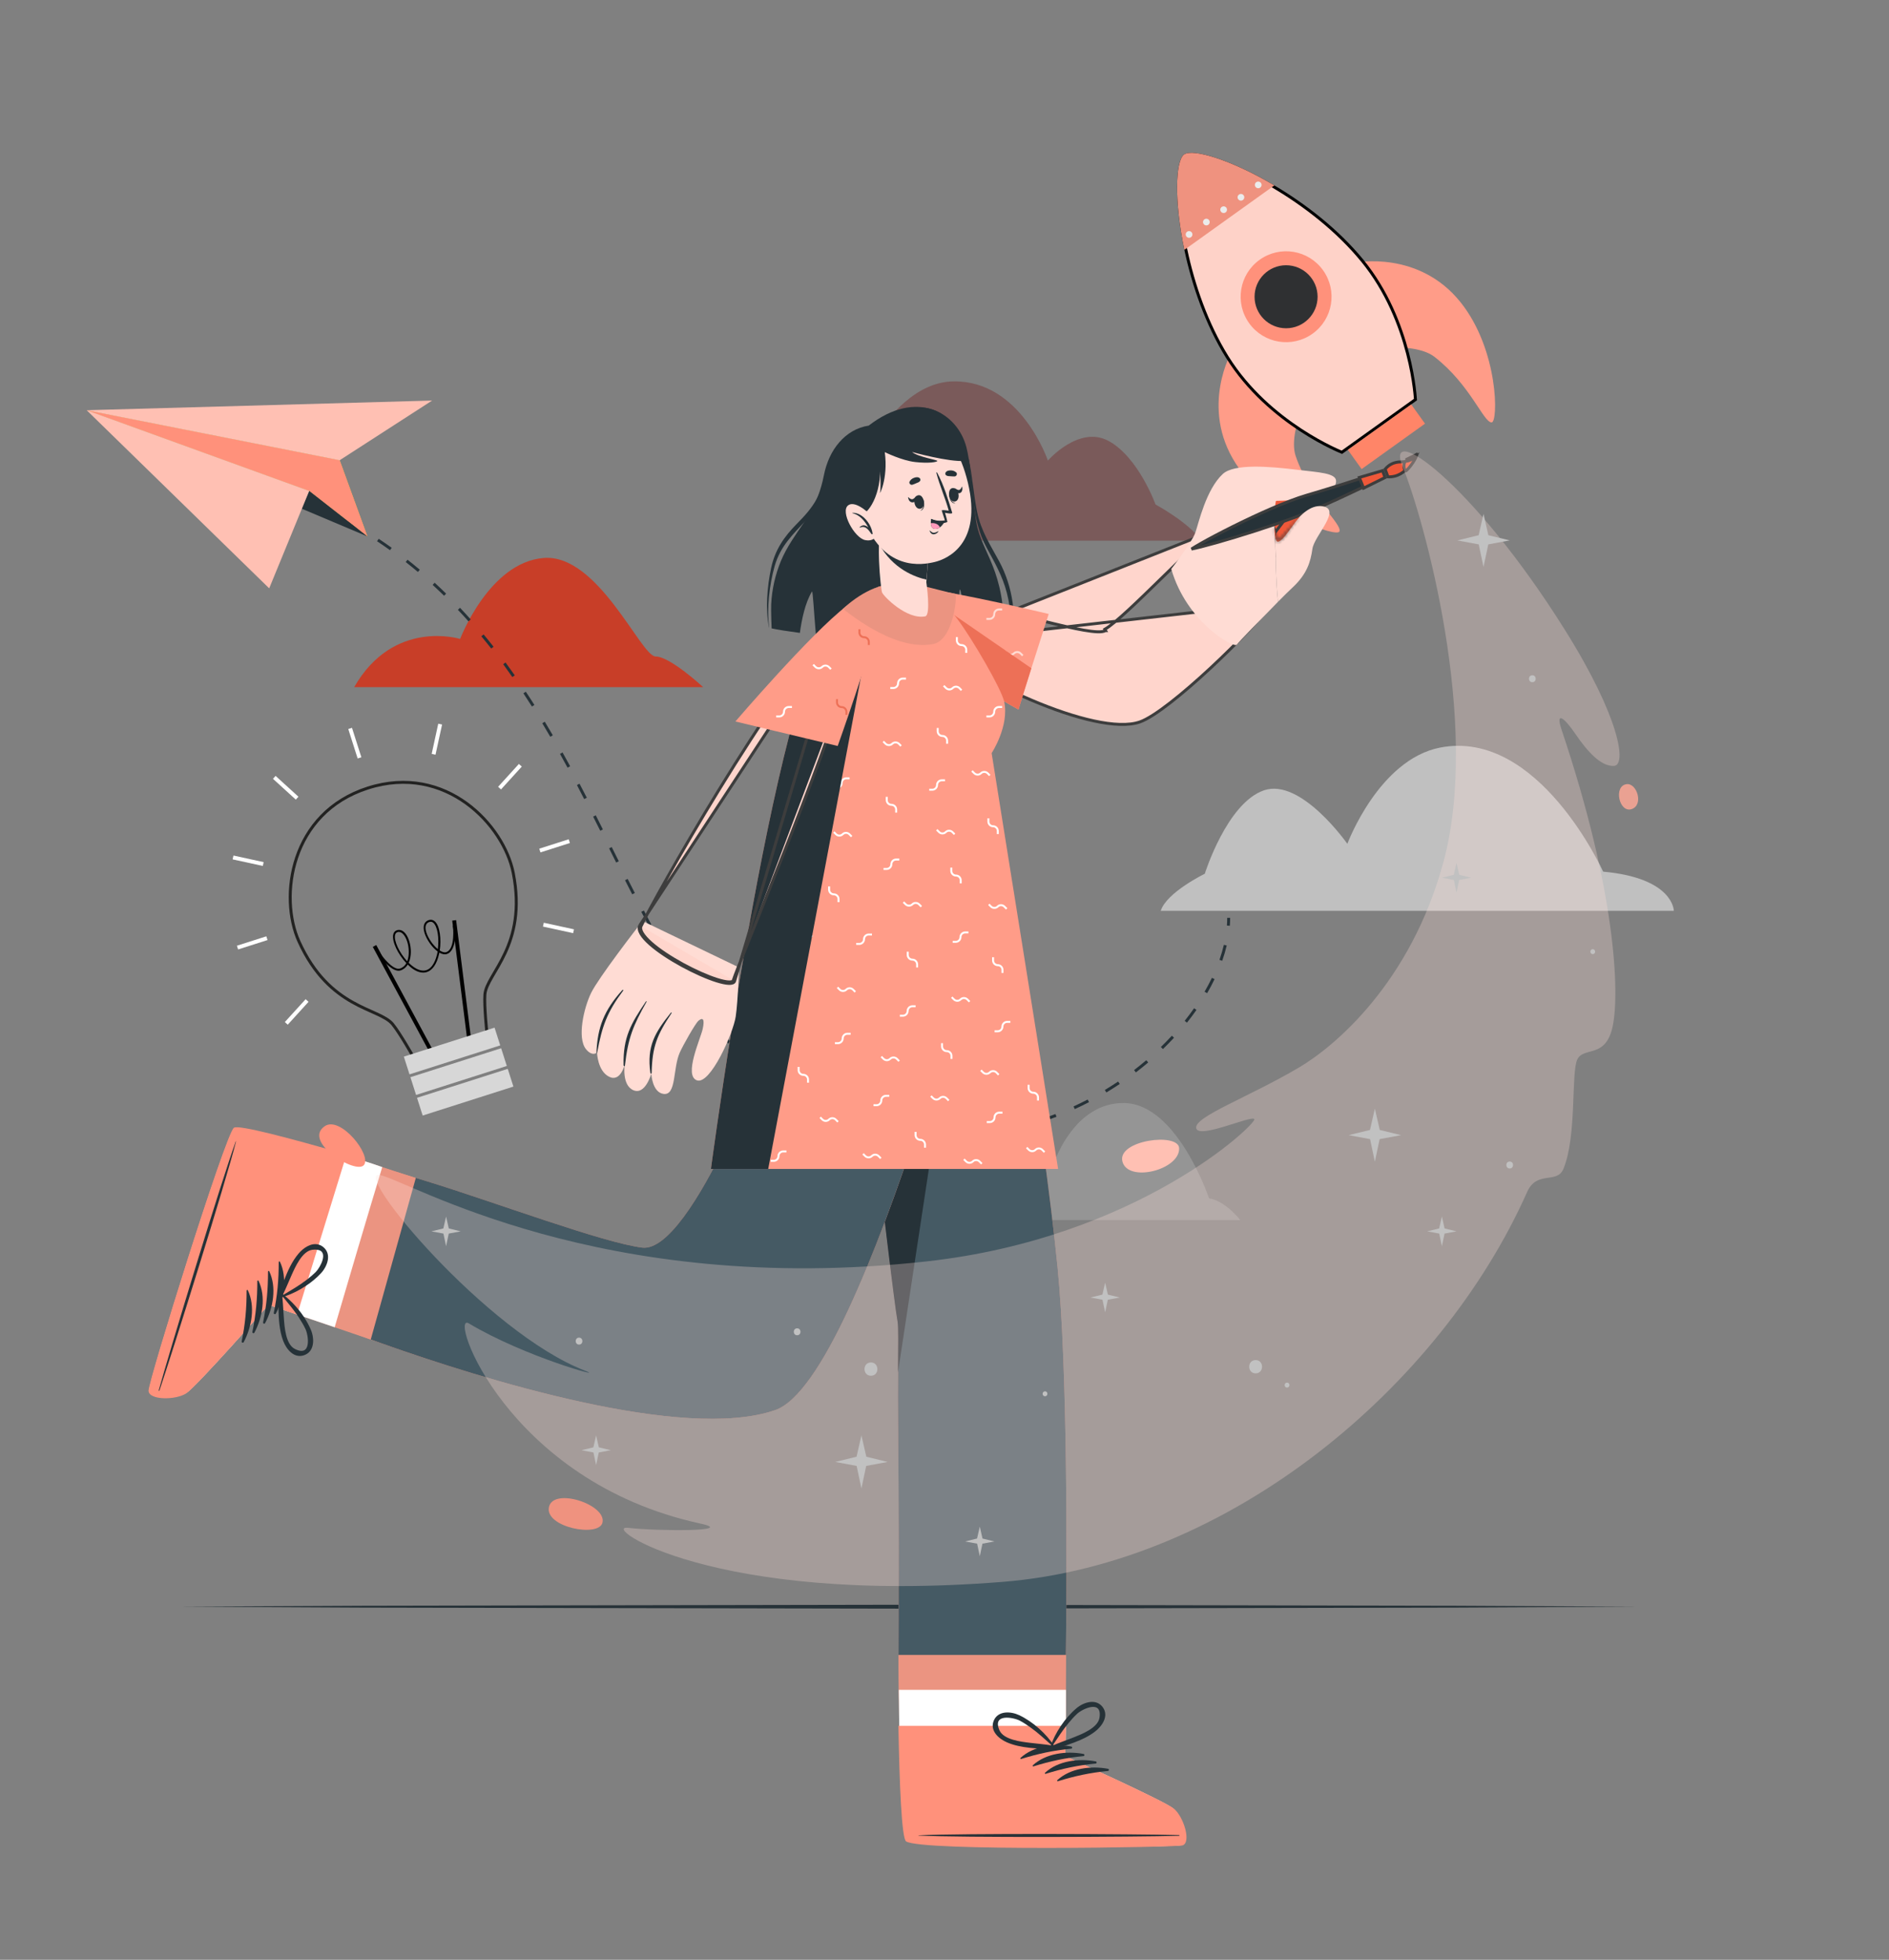 <svg width="640" height="664" viewBox="0 0 640 664" fill="none" xmlns="http://www.w3.org/2000/svg">
<rect x="0" y="0" width="640" height="664" fill="#808080" stroke="none"/>
<path d="M120 232.804H238.219C238.219 232.804 227.064 222.419 222.11 222.419C217.157 222.419 202.681 187.559 184.196 189.046C165.71 190.534 155.896 216.483 155.896 216.483C155.896 216.483 133.4 209.444 120 232.804Z" fill="#C83E28"/>
<path d="M393.257 308.601H567.106C567.106 308.601 567.106 297.485 543.149 295.321C543.149 295.321 521.277 246.769 487.904 253.289C467.108 257.353 456.484 285.892 456.484 285.892C456.484 285.892 440.773 263.435 428.21 267.778C415.648 272.12 408.184 296.038 408.184 296.038C408.184 296.038 395.223 302.332 393.257 308.601Z" fill="white" fill-opacity="0.5"/>
<path d="M319.115 413.38H420.216C420.216 413.38 415.196 406.833 409.645 406.023C409.645 406.023 398.875 373.938 380.827 373.712C364.055 373.5 357.335 393.447 357.335 393.447C357.335 393.447 349.566 384.496 342.143 388.586C334.719 392.676 330.509 404.389 330.509 404.389C330.509 404.389 322.156 408.878 319.115 413.38Z" fill="#EBEBEB" fill-opacity="0.2"/>
<path d="M406.989 183.171H269.514C269.514 183.171 276.353 174.273 283.883 173.158C283.883 173.158 298.531 129.52 323.072 129.214C345.888 128.922 355.024 156.053 355.024 156.053C355.024 156.053 365.595 143.889 375.688 149.453C385.781 155.017 391.504 170.94 391.504 170.94C391.504 170.94 402.872 177.049 406.989 183.171Z" fill="#6C0000" fill-opacity="0.3"/>
<path d="M555.021 544.36L493.269 544.042L431.504 543.922L308 543.696L184.496 543.922L122.731 544.042L60.979 544.36L122.731 544.679L184.496 544.799L308 545.024L431.504 544.799L493.269 544.679L555.021 544.36Z" fill="#263238"/>
<path d="M458.808 89.149C459.246 88.843 480.746 84.726 494.863 102.429C507.838 118.697 507.625 143.105 505.367 143.119C502.592 143.132 498.196 130.37 485.992 120.888C481.663 117.528 473.376 117.727 473.376 117.727L458.808 89.149Z" fill="#FF9C88"/>
<path d="M417.679 118.617C417.241 118.922 406.445 137.979 418.662 157.023C429.897 174.539 453.071 182.188 453.814 180.05C454.731 177.421 444.04 169.161 438.994 154.553C437.201 149.373 440.056 141.591 440.056 141.591L417.679 118.617Z" fill="#FF9C88"/>
<path d="M454.636 153.23L479.555 135.382C479.554 135.372 479.554 135.363 479.553 135.353C479.541 135.154 479.521 134.859 479.489 134.475C479.425 133.708 479.315 132.586 479.131 131.173C478.761 128.347 478.091 124.361 476.892 119.728C474.493 110.458 469.979 98.62 461.528 88.297C453.076 77.982 441.958 69.426 431.502 63.245L431.501 63.244C424.295 58.963 417.419 55.829 411.989 54.029C409.273 53.129 406.934 52.568 405.105 52.36C404.19 52.256 403.417 52.242 402.796 52.312C402.169 52.383 401.736 52.535 401.464 52.73C401.19 52.926 400.906 53.289 400.636 53.86C400.37 54.427 400.134 55.163 399.939 56.063C399.548 57.861 399.328 60.256 399.309 63.117C399.269 68.835 400.027 76.351 401.754 84.556C404.269 96.429 408.781 109.704 415.833 121.035C422.9 132.347 432.661 140.424 440.669 145.675C444.671 148.3 448.23 150.215 450.787 151.474C452.065 152.104 453.092 152.568 453.799 152.875C454.152 153.029 454.425 153.143 454.609 153.218C454.618 153.222 454.627 153.226 454.636 153.23Z" fill="#FED2C8" stroke="black"/>
<path d="M456.65 152.407L478.122 137.021L482.794 143.541L461.322 158.927L456.65 152.407Z" fill="#FF8568"/>
<path d="M423.217 109.507C428.171 116.426 437.785 118.006 444.704 113.053C451.623 108.099 453.203 98.484 448.25 91.566C443.297 84.647 433.682 83.066 426.763 88.02C419.844 92.973 418.264 102.601 423.217 109.507Z" fill="#FF917B"/>
<path d="M435.727 111.22C429.83 111.22 425.05 106.44 425.05 100.543C425.05 94.646 429.83 89.866 435.727 89.866C441.624 89.866 446.404 94.646 446.404 100.543C446.404 106.44 441.624 111.22 435.727 111.22Z" fill="#2F3032"/>
<path d="M401.265 84.66L431.756 62.814C417.294 54.222 404.121 50.212 401.173 52.323C398.211 54.448 397.799 68.193 401.265 84.66Z" fill="#EF927F"/>
<path d="M425.369 63.306C425.727 63.81 426.444 63.93 426.949 63.571C427.454 63.213 427.573 62.496 427.215 61.991C426.856 61.486 426.139 61.367 425.634 61.725C425.116 62.084 424.997 62.788 425.369 63.306Z" fill="#EBEBEB"/>
<path d="M419.512 67.502C419.871 68.007 420.588 68.126 421.092 67.768C421.597 67.409 421.717 66.692 421.358 66.188C420.999 65.683 420.282 65.563 419.778 65.922C419.26 66.281 419.14 66.984 419.512 67.502Z" fill="#EBEBEB"/>
<path d="M413.656 71.699C414.014 72.203 414.731 72.323 415.236 71.964C415.741 71.606 415.86 70.889 415.502 70.384C415.143 69.879 414.426 69.76 413.921 70.118C413.403 70.477 413.284 71.181 413.656 71.699Z" fill="#EBEBEB"/>
<path d="M407.799 75.895C408.158 76.4 408.875 76.519 409.38 76.161C409.884 75.802 410.004 75.085 409.645 74.581C409.287 74.076 408.57 73.956 408.065 74.315C407.547 74.673 407.427 75.377 407.799 75.895Z" fill="#EBEBEB"/>
<path d="M401.943 80.092C402.301 80.596 403.018 80.716 403.523 80.357C404.028 79.999 404.147 79.282 403.789 78.777C403.43 78.272 402.713 78.153 402.208 78.511C401.69 78.87 401.571 79.574 401.943 80.092Z" fill="#EBEBEB"/>
<path d="M416.67 313.66C416.737 312.757 416.776 311.854 416.776 310.978H415.78C415.78 311.828 415.754 312.717 415.687 313.594L416.67 313.66Z" fill="#263238"/>
<path d="M320.921 385.279C321.453 385.279 321.971 385.279 322.502 385.266L322.488 384.27C320.736 384.297 318.956 384.283 317.163 384.217L317.123 385.213C318.398 385.253 319.66 385.279 320.921 385.279ZM329.208 384.947C330.988 384.801 332.794 384.602 334.547 384.376L334.414 383.394C332.674 383.633 330.881 383.819 329.115 383.965L329.208 384.947ZM310.417 384.735L310.523 383.739C308.77 383.566 306.991 383.327 305.238 383.062L305.078 384.044C306.858 384.323 308.651 384.562 310.417 384.735ZM341.187 383.248C342.926 382.902 344.693 382.491 346.432 382.052L346.18 381.083C344.454 381.521 342.714 381.919 340.988 382.278L341.187 383.248ZM298.492 382.823L298.704 381.853C296.991 381.481 295.264 381.043 293.538 380.578L293.272 381.534C295.012 381.999 296.765 382.437 298.492 382.823ZM352.873 380.167C354.573 379.609 356.273 379.011 357.946 378.374L357.588 377.444C355.941 378.082 354.254 378.679 352.568 379.224L352.873 380.167ZM286.845 379.569L287.164 378.626C285.49 378.068 283.804 377.444 282.157 376.807L281.799 377.736C283.459 378.387 285.158 378.998 286.845 379.569ZM364.135 375.771C365.755 375.027 367.375 374.244 368.968 373.42L368.504 372.531C366.923 373.354 365.316 374.137 363.723 374.868L364.135 375.771ZM275.61 375.107L276.035 374.204C274.441 373.46 272.848 372.65 271.294 371.813L270.816 372.69C272.383 373.54 273.99 374.35 275.61 375.107ZM374.838 370.14C376.379 369.211 377.906 368.241 379.38 367.258L378.822 366.435C377.361 367.418 375.848 368.374 374.32 369.29L374.838 370.14ZM265.052 369.25L265.597 368.414C264.136 367.471 262.675 366.435 261.241 365.373L260.644 366.169C262.104 367.245 263.578 368.281 265.052 369.25ZM384.838 363.341C386.246 362.252 387.667 361.123 389.021 359.968L388.371 359.211C387.016 360.353 385.622 361.482 384.227 362.557L384.838 363.341ZM255.424 361.973L256.075 361.216C254.76 360.087 253.432 358.879 252.144 357.644L251.454 358.361C252.755 359.609 254.096 360.831 255.424 361.973ZM394.001 355.439C395.289 354.191 396.551 352.889 397.759 351.588L397.029 350.911C395.834 352.199 394.586 353.487 393.311 354.722L394.001 355.439ZM246.753 353.567L247.483 352.889C246.314 351.628 245.132 350.273 243.964 348.892L243.207 349.53C244.389 350.937 245.584 352.292 246.753 353.567ZM402.142 346.488C403.271 345.081 404.36 343.62 405.369 342.172L404.559 341.601C403.563 343.036 402.487 344.47 401.372 345.864L402.142 346.488ZM239.01 344.311L239.807 343.7C238.758 342.332 237.696 340.884 236.647 339.41L235.836 339.995C236.872 341.469 237.948 342.929 239.01 344.311ZM408.981 336.502C409.897 334.922 410.747 333.315 411.504 331.734L410.601 331.296C409.858 332.85 409.021 334.43 408.118 335.997L408.981 336.502ZM232.038 334.457L232.875 333.912C231.906 332.438 230.949 330.938 229.993 329.41L229.143 329.942C230.1 331.456 231.069 332.969 232.038 334.457ZM414.094 325.519C414.705 323.78 415.209 322.04 415.621 320.34L414.652 320.114C414.253 321.774 413.762 323.488 413.164 325.201L414.094 325.519ZM225.691 324.191L226.554 323.687C225.664 322.16 224.774 320.619 223.898 319.052L223.035 319.543C223.898 321.11 224.787 322.664 225.691 324.191ZM219.781 313.674L220.657 313.196C219.821 311.628 218.984 310.061 218.148 308.481L217.271 308.946C218.108 310.526 218.944 312.107 219.781 313.674ZM214.19 302.996L215.08 302.545C214.27 300.965 213.46 299.371 212.65 297.777L211.76 298.229C212.57 299.823 213.38 301.416 214.19 302.996ZM208.759 292.24L209.648 291.788L207.258 286.994L206.368 287.432L208.759 292.24ZM203.367 281.47L204.257 281.018C203.46 279.424 202.65 277.831 201.853 276.237L200.963 276.689C201.76 278.282 202.57 279.876 203.367 281.47ZM197.922 270.726L198.812 270.275C197.988 268.694 197.165 267.101 196.342 265.52L195.465 265.985C196.275 267.565 197.099 269.146 197.922 270.726ZM192.291 260.089L193.168 259.611C192.318 258.044 191.468 256.49 190.592 254.936L189.728 255.428C190.592 256.981 191.455 258.535 192.291 260.089ZM186.435 249.624L187.298 249.12C186.408 247.579 185.492 246.052 184.576 244.525L183.726 245.043C184.642 246.57 185.545 248.097 186.435 249.624ZM180.22 239.372L181.056 238.841C180.1 237.34 179.144 235.84 178.148 234.352L177.325 234.897C178.308 236.384 179.277 237.885 180.22 239.372ZM173.58 229.385L174.403 228.814C173.381 227.354 172.331 225.906 171.282 224.459L170.486 225.043C171.521 226.477 172.557 227.925 173.58 229.385ZM166.435 219.731L167.219 219.12C166.116 217.712 165.001 216.331 163.846 214.95L163.075 215.588C164.217 216.955 165.333 218.336 166.435 219.731ZM158.733 210.528L159.476 209.864C158.295 208.536 157.086 207.221 155.851 205.92L155.134 206.61C156.356 207.898 157.551 209.2 158.733 210.528ZM150.459 201.843L151.15 201.126C149.875 199.877 148.574 198.642 147.259 197.434L146.582 198.164C147.896 199.386 149.198 200.608 150.459 201.843ZM141.588 193.782L142.226 193.025C140.871 191.883 139.464 190.741 138.069 189.638L137.458 190.422C138.839 191.511 140.234 192.64 141.588 193.782ZM132.133 186.411L132.717 185.601C131.27 184.565 129.782 183.53 128.308 182.547L127.751 183.37C129.225 184.353 130.699 185.376 132.133 186.411ZM122.133 179.785L122.651 178.935C121.124 178.005 119.57 177.089 118.016 176.226L117.525 177.089C119.079 177.965 120.619 178.868 122.133 179.785Z" fill="#263238"/>
<path d="M111.403 173.822L111.854 172.932C111.071 172.534 110.274 172.135 109.464 171.75L109.026 172.64C109.823 173.038 110.619 173.424 111.403 173.822Z" fill="#263238"/>
<path d="M115.081 155.934L124.47 181.737L104.749 166.332L29.372 138.988L115.081 155.934Z" fill="#FFC727"/>
<path d="M115.081 155.934L124.47 181.737L104.749 166.332L29.372 138.988L115.081 155.934Z" fill="#FF917B"/>
<path d="M102.226 172.348L124.47 181.737L104.749 166.332L102.226 172.348Z" fill="#263238"/>
<path d="M104.75 166.332L29.372 138.988L91.204 199.333L104.75 166.332Z" fill="#FFC0B3"/>
<path d="M115.081 155.934L146.409 135.708L29.372 138.988L115.081 155.934Z" fill="#FFC0B3"/>
<path d="M285.517 289.677C285.517 289.677 293.631 362.079 299.196 409.077C300.205 417.563 301.121 425.226 301.905 431.467C302.954 439.913 303.737 445.796 304.096 447.709C304.415 449.342 304.309 455.849 304.242 464.999C304.202 470.139 304.189 476.115 304.255 482.529C304.548 507.296 304.481 540.124 304.415 560.708C304.362 572.434 304.813 580.19 304.813 580.19H360.841C360.841 580.19 361.001 572.647 361.134 560.708C361.492 528.331 361.705 463.671 358.318 429.475C353.617 381.973 338.491 289.677 338.491 289.677H285.517Z" fill="#EB9481"/>
<path d="M400.389 625.103C397.348 626.112 310.55 625.86 307.243 623.762C305.995 622.978 305.291 610.322 304.879 595.024C304.786 591.717 304.72 588.317 304.667 584.838C304.601 580.734 304.547 576.578 304.521 572.541C304.415 554.413 304.667 538.451 304.667 538.451H361.173L361.147 572.541L361.133 584.838L360.841 595.024C360.841 595.024 394.028 609.99 397.401 612.686C400.761 615.369 403.417 624.107 400.389 625.103Z" fill="#EB9481"/>
<path d="M400.389 625.103C397.348 626.112 310.55 625.86 307.243 623.762C305.995 622.978 305.291 610.322 304.879 595.024C304.786 591.717 304.72 588.317 304.667 584.838C304.601 580.734 304.547 576.578 304.521 572.541H361.147L361.133 584.838L360.841 595.024C360.841 595.024 394.028 609.99 397.401 612.686C400.761 615.369 403.417 624.107 400.389 625.103Z" fill="white"/>
<path d="M400.655 625.236C398.676 625.886 312.183 627.321 306.991 623.881C305.477 622.872 304.733 604.333 304.388 584.745H361.173L360.881 594.984C360.881 594.984 394.254 610.03 397.653 612.739C401.027 615.448 403.696 624.213 400.655 625.236Z" fill="#FF917B"/>
<path d="M399.406 621.743C384.772 621.345 325.729 621.106 311.241 621.823C311.121 621.823 311.121 621.902 311.241 621.916C325.729 622.633 384.785 622.394 399.406 621.995C399.725 621.969 399.725 621.743 399.406 621.743Z" fill="#263238"/>
<path d="M362.953 591.744C357.203 590.655 350.151 591.518 345.742 595.608C345.569 595.767 345.795 596.006 345.981 595.953C351.665 594.174 356.977 593.045 362.926 592.474C363.351 592.421 363.364 591.823 362.953 591.744Z" fill="#263238"/>
<path d="M367.109 594.253C361.359 593.164 354.308 594.028 349.899 598.118C349.726 598.277 349.952 598.516 350.138 598.463C355.821 596.684 361.133 595.555 367.083 594.984C367.495 594.944 367.521 594.333 367.109 594.253Z" fill="#263238"/>
<path d="M371.253 596.777C365.503 595.688 358.451 596.551 354.042 600.641C353.87 600.8 354.095 601.04 354.281 600.986C359.965 599.207 365.277 598.078 371.227 597.507C371.651 597.454 371.665 596.856 371.253 596.777Z" fill="#263238"/>
<path d="M375.409 599.287C369.659 598.198 362.607 599.061 358.198 603.151C358.026 603.31 358.252 603.549 358.437 603.496C364.121 601.717 369.433 600.588 375.383 600.017C375.794 599.977 375.821 599.366 375.409 599.287Z" fill="#263238"/>
<path d="M371.027 586.644C366.95 589.805 361.638 591.08 356.884 592.819C356.393 593.005 355.994 592.54 355.981 592.102C355.888 592.089 355.808 592.009 355.848 591.89C357.429 587.082 360.855 581.983 364.759 578.729C367.163 576.711 371.386 575.329 373.644 578.45C375.768 581.412 373.404 584.811 371.027 586.644ZM372.501 582.023C373.537 575.715 366.738 579.008 365.025 580.562C363.923 581.558 362.913 582.713 361.97 583.855C359.965 586.246 358.345 588.862 356.605 591.425C358.889 590.429 361.24 589.632 363.564 588.716C366.326 587.613 371.93 585.502 372.501 582.023Z" fill="#263238"/>
<path d="M336.646 583.072C338.053 579.486 342.476 579.778 345.317 581.12C349.912 583.297 354.494 587.388 357.23 591.637C357.296 591.744 357.243 591.836 357.15 591.876C357.243 592.301 356.977 592.859 356.459 592.806C351.413 592.301 345.955 592.394 341.214 590.349C338.452 589.167 335.318 586.458 336.646 583.072ZM348.969 590.482C351.44 590.787 353.923 590.973 356.38 591.372C354.056 589.327 351.825 587.188 349.288 585.382C348.08 584.519 346.818 583.656 345.503 582.965C343.458 581.89 336.048 580.389 338.624 586.246C340.045 589.473 346.008 590.11 348.969 590.482Z" fill="#263238"/>
<path d="M285.517 289.677C285.517 289.677 293.631 362.079 299.196 409.077C300.205 417.563 301.121 425.226 301.905 431.467C302.954 439.913 303.737 445.796 304.096 447.709C304.415 449.342 304.309 455.849 304.242 464.999C304.202 470.139 304.189 476.115 304.255 482.529C304.548 507.296 304.481 540.124 304.415 560.708H361.134C361.492 528.331 361.705 463.671 358.318 429.475C353.617 381.973 338.491 289.677 338.491 289.677H285.517Z" fill="#455A64"/>
<path d="M304.242 464.999C304.308 455.849 304.415 449.342 304.096 447.709C301.971 436.514 285.517 289.677 285.517 289.677H330.842L304.242 464.999Z" fill="#263238"/>
<path d="M108.15 447.244C108.15 447.244 110.049 448.014 113.462 449.316C116.436 450.471 120.58 452.025 125.613 453.844C126.25 454.056 126.901 454.295 127.578 454.535L127.937 454.667C128.348 454.813 128.76 454.96 129.172 455.106C163.673 467.35 231.587 488.492 262.636 477.761C293.499 467.097 337.681 289.092 338.491 289.677C338.531 289.703 263.233 289.677 263.233 289.677C263.233 289.677 249.236 325.785 261.175 348.507C262.277 350.605 234.442 424.734 217.603 422.702C204.456 421.109 167.79 407.351 144.656 400.233C143.355 399.834 142.093 399.449 140.885 399.077C139.411 398.626 138.003 398.188 136.675 397.789C136.648 397.776 136.635 397.776 136.609 397.763C133.78 396.899 131.35 396.142 129.437 395.558C126.37 394.615 124.604 394.071 124.604 394.071L108.15 447.244Z" fill="#EB9481"/>
<path d="M50.528 470.988C50.461 467.788 76.291 384.921 79.279 382.384C80.394 381.415 92.692 384.483 107.433 388.599C110.62 389.476 113.953 390.273 117.233 391.388C121.35 392.783 160.712 405.624 160.712 405.624L144.524 460.298L113.369 449.687L100.593 445.345L90.952 442.065C90.952 442.065 66.862 469.368 63.303 471.799C59.731 474.215 50.594 474.176 50.528 470.988Z" fill="#EB9481"/>
<path d="M50.528 470.988C50.461 467.788 76.291 384.921 79.279 382.384C80.394 381.415 92.692 384.483 107.433 388.599C110.62 389.476 113.953 390.273 117.233 391.388C121.35 392.783 125.546 393.978 129.504 395.425C124.59 411.614 117.632 435.186 113.382 449.687L100.607 445.345L90.965 442.065C90.965 442.065 66.875 469.368 63.316 471.799C59.731 474.215 50.594 474.176 50.528 470.988Z" fill="white"/>
<path d="M50.329 471.201C50.262 467.987 76.238 384.655 79.226 382.105C80.607 380.924 98.561 385.704 117.393 391.162L100.66 445.424L90.965 442.131C90.965 442.131 66.756 469.594 63.157 472.038C59.572 474.455 50.395 474.415 50.329 471.201Z" fill="#FF917B"/>
<path d="M54.034 471.055C58.735 457.191 76.371 400.843 79.957 386.78C79.983 386.66 79.903 386.647 79.864 386.753C74.91 400.392 57.726 456.885 53.808 470.988C53.729 471.281 53.941 471.347 54.034 471.055Z" fill="#263238"/>
<path d="M93.449 445.053C96.185 439.873 97.433 432.888 94.83 427.47C94.724 427.257 94.432 427.403 94.432 427.603C94.445 433.552 93.967 438.97 92.758 444.814C92.679 445.225 93.25 445.424 93.449 445.053Z" fill="#263238"/>
<path d="M89.823 448.28C92.559 443.1 93.808 436.115 91.205 430.697C91.098 430.484 90.806 430.631 90.806 430.83C90.82 436.779 90.341 442.197 89.133 448.041C89.053 448.452 89.624 448.651 89.823 448.28Z" fill="#263238"/>
<path d="M86.198 451.507C88.934 446.327 90.195 439.342 87.579 433.924C87.473 433.711 87.181 433.858 87.181 434.057C87.194 440.006 86.716 445.424 85.507 451.268C85.428 451.679 85.999 451.879 86.198 451.507Z" fill="#263238"/>
<path d="M82.573 454.72C85.308 449.541 86.556 442.556 83.954 437.138C83.847 436.925 83.555 437.071 83.555 437.271C83.569 443.22 83.09 448.638 81.882 454.481C81.789 454.893 82.373 455.092 82.573 454.72Z" fill="#263238"/>
<path d="M94.365 438.479C94.564 438.28 94.883 438.213 95.148 438.28C95.202 438.2 95.281 438.147 95.388 438.213C95.52 438.306 95.666 438.413 95.799 438.519C95.826 438.532 95.852 438.545 95.879 438.572C95.932 438.612 95.985 438.652 96.038 438.692C96.237 438.838 96.437 438.997 96.636 439.17C98.256 440.471 99.796 442.051 101.178 443.751C101.802 444.521 102.399 445.331 102.944 446.155C103.9 447.602 104.723 449.103 105.347 450.604C106.556 453.499 106.636 457.934 102.997 459.169C99.544 460.338 96.994 457.084 95.932 454.269C94.63 450.79 94.431 447.005 94.338 443.273C94.325 443.26 94.325 443.247 94.338 443.233C94.325 443.207 94.325 443.193 94.338 443.18C94.285 441.746 94.272 440.325 94.192 438.931C94.179 438.731 94.245 438.585 94.365 438.479ZM95.985 443.831C96.038 444.734 96.105 445.624 96.171 446.527C96.397 449.488 96.755 455.477 99.916 457.044C105.653 459.9 104.498 452.436 103.515 450.338C102.891 448.983 102.081 447.682 101.284 446.434C101.058 446.075 100.819 445.73 100.58 445.385C100.567 445.371 100.553 445.345 100.54 445.332C99.093 443.273 97.472 441.361 95.892 439.409C95.812 439.316 95.733 439.209 95.666 439.116L95.626 439.077C95.626 439.116 95.64 439.17 95.64 439.209C95.653 439.302 95.666 439.382 95.666 439.475C95.812 440.923 95.905 442.357 95.985 443.791V443.831Z" fill="#263238"/>
<path d="M94.338 438.532C94.352 438.519 94.352 438.492 94.365 438.479C95.002 436.939 95.613 435.332 96.251 433.738C97.526 430.511 98.947 427.311 101.178 424.694C102.798 422.782 105.494 420.949 107.977 421.693C108.495 421.839 109 422.091 109.478 422.477C112.492 424.867 110.912 429.024 108.787 431.334C107.353 432.901 105.587 434.375 103.674 435.637C101.457 437.124 99.026 438.346 96.636 439.17C96.384 439.263 96.145 439.342 95.892 439.409C95.813 439.435 95.746 439.462 95.666 439.475C95.64 439.488 95.6 439.502 95.574 439.502C95.454 439.541 95.348 439.581 95.228 439.608C95.096 439.648 95.029 439.555 95.016 439.462C94.578 439.422 94.139 439.01 94.338 438.532ZM96.038 438.691C98.588 437.138 101.164 435.69 103.555 433.871C103.847 433.645 104.139 433.419 104.431 433.194C105.321 432.49 106.184 431.759 106.981 430.963C108.455 429.488 111.549 423.924 107.446 423.419C107.008 423.353 106.476 423.366 105.866 423.433C102.373 423.831 99.996 429.342 98.774 432.051C97.791 434.229 96.928 436.434 95.879 438.572C95.839 438.678 95.786 438.771 95.733 438.877C95.839 438.811 95.932 438.758 96.038 438.691Z" fill="#263238"/>
<path d="M125.613 453.844C126.25 454.056 126.901 454.295 127.578 454.535L127.937 454.667C128.348 454.813 128.76 454.96 129.172 455.106C163.673 467.35 231.587 488.492 262.636 477.761C293.499 467.097 337.681 289.092 338.491 289.677C338.531 289.703 263.233 289.677 263.233 289.677C263.233 289.677 249.236 325.785 261.175 348.507C262.277 350.605 234.442 424.734 217.603 422.702C204.456 421.109 167.79 407.351 144.656 400.233C143.355 399.834 142.093 399.449 140.885 399.077L125.613 453.844Z" fill="#455A64"/>
<path d="M340.005 220.647C339.979 221.019 339.7 221.364 339.328 221.364C338.504 221.311 337.508 221.232 336.38 221.152C334.667 213.489 332.555 207.288 333.02 209.651C333.684 213.078 333.896 217.912 333.498 220.926C332.196 220.82 329.208 220.554 327.695 220.421C327.004 207.248 325.264 197.301 325.078 200.276C324.348 212.241 323.232 215.959 321.958 219.93C307.974 218.668 289.647 216.783 276.434 215.136C275.783 207.819 275.398 199.93 275.092 200.435C272.795 204.193 271.6 209.957 271.002 214.432C266.792 213.874 263.446 213.343 261.427 212.905C261.427 212.905 261.175 206.796 261.281 204.804C261.507 199.744 262.662 194.685 264.588 190.037C266.593 185.256 269.555 181.192 272.397 177.009C272.423 176.969 272.436 176.943 272.463 176.916C272.463 176.903 272.476 176.903 272.49 176.876C274.442 173.981 275.969 171.153 277.138 168.098C277.151 168.085 277.164 168.058 277.164 168.032C277.988 165.867 278.625 163.596 279.13 161.06C280.816 152.375 286.354 145.429 294.335 144.194C310.656 131.565 324.441 139.785 327.455 151.658C327.748 152.813 328 154.128 328.226 155.562V155.602C329.089 160.887 329.62 167.647 330.218 172.906C330.204 172.919 330.218 172.932 330.218 172.932C330.204 172.945 330.204 172.959 330.231 172.985V172.999C330.536 175.508 330.855 177.647 331.24 179.121C333.803 188.828 341.559 195.216 340.005 220.647Z" fill="#263238"/>
<path d="M290.696 146.173C285.305 148.284 281.706 151.976 280.139 158.271C279.223 161.936 278.545 165.548 276.779 168.882C274.96 172.321 272.41 175.004 269.794 177.66C265.65 181.896 262.583 186.252 261.255 192.467C259.913 198.775 259.276 206.345 260.551 212.586C260.564 212.626 260.604 212.613 260.604 212.573C259.714 206.305 260.697 197.938 262.476 191.75C264.429 184.951 268.638 181.099 273.034 176.345C276.527 172.574 278.997 168.191 280.285 162.932C281.055 159.825 281.414 156.518 282.967 153.703C284.827 150.343 287.921 148.47 290.975 146.864C291.387 146.651 291.108 146.014 290.696 146.173Z" fill="#263238"/>
<path d="M338.518 190.17C335.569 184.698 332.382 179.931 331.054 173.463C329.846 167.567 329.487 161.472 328.239 155.588C328.212 155.496 328.093 155.509 328.106 155.615C329.859 166.013 329.208 176.159 334.188 185.389C336.897 190.409 339.633 195.083 341.12 200.86C342.674 206.916 342.913 213.038 342.289 219.372C342.262 219.598 342.528 219.625 342.581 219.412C344.719 209.306 343.152 198.762 338.518 190.17Z" fill="#263238"/>
<path d="M315.958 217.539L315.958 217.539C312.507 214.193 310.034 209.489 309.677 205.948C309.498 204.177 309.856 202.806 310.742 201.991C311.623 201.18 313.173 200.787 315.694 201.31C325.886 203.429 336.227 206.06 345.353 208.383C348.196 209.106 350.922 209.8 353.488 210.439C358.884 211.782 363.583 212.884 367.184 213.508C368.984 213.819 370.525 214.014 371.75 214.058C372.362 214.08 372.907 214.064 373.371 214.002C373.83 213.941 374.242 213.832 374.569 213.644C374.569 213.644 374.569 213.644 374.57 213.644L374.321 213.21C377.889 211.168 385.69 203.552 393.4 196.024C400.581 189.012 407.684 182.078 411.213 179.798L315.958 217.539ZM315.958 217.539C321.768 223.178 335.51 231.303 349.773 237.343C356.896 240.359 364.123 242.844 370.525 244.236C376.949 245.633 382.46 245.91 386.2 244.597L386.2 244.597C388.644 243.741 392.297 241.352 396.53 238.062C400.747 234.785 405.488 230.656 410.097 226.372C419.329 217.79 427.973 208.641 430.8 204.509L315.958 217.539Z" fill="#FFD5CC" stroke="#3D3D3D"/>
<path d="M429.215 176.9L429.215 176.9L429.222 176.898C429.619 176.791 429.987 176.846 430.305 177.029C430.606 177.201 430.832 177.47 431.008 177.744C431.315 178.224 431.545 178.856 431.735 179.377C431.757 179.439 431.779 179.499 431.8 179.557C431.852 179.693 431.874 179.855 431.887 179.997C431.901 180.152 431.908 180.333 431.911 180.53C431.916 180.785 431.914 181.088 431.913 181.418C431.912 181.593 431.911 181.776 431.911 181.963L431.911 181.966C431.898 183.737 431.919 186.096 432.462 187.912C432.732 188.817 433.116 189.528 433.637 189.97C434.135 190.394 434.808 190.614 435.775 190.447C437 190.235 437.964 189.329 438.716 187.913C439.466 186.498 439.96 184.652 440.27 182.731C440.89 178.888 440.748 174.911 440.574 173.882C440.535 173.67 440.41 173.349 440.176 172.938C439.946 172.533 439.627 172.067 439.229 171.573C438.152 170.238 436.547 168.733 434.705 167.646C432.858 166.556 430.826 165.914 428.871 166.215L428.871 166.215C424.056 166.955 419.541 169.56 415.274 172.021C414.588 172.417 413.908 172.809 413.234 173.189L411.437 188.973C411.905 188.644 412.533 188.202 413.274 187.682C414.93 186.52 417.148 184.968 419.4 183.406C421.652 181.844 423.939 180.272 425.73 179.07C426.625 178.469 427.399 177.959 427.984 177.589C428.276 177.404 428.525 177.252 428.721 177.14C428.894 177.04 429.079 176.939 429.215 176.9Z" fill="#EF5839" stroke="#3D3D3D"/>
<path d="M429.215 176.9L429.215 176.9L429.222 176.898C429.619 176.791 429.987 176.846 430.305 177.029C430.606 177.201 430.832 177.47 431.008 177.744C431.315 178.224 431.545 178.856 431.735 179.377C431.757 179.439 431.779 179.499 431.8 179.557C431.852 179.693 431.874 179.855 431.887 179.997C431.9 180.143 431.907 180.313 431.911 180.498C434.475 177.174 437.145 173.689 438.981 171.272C437.913 170.017 436.41 168.652 434.705 167.646C432.859 166.556 430.826 165.914 428.872 166.215L428.871 166.215C424.056 166.955 419.541 169.56 415.274 172.021C414.588 172.417 413.908 172.809 413.234 173.189L411.437 188.973C411.905 188.644 412.533 188.202 413.274 187.682C414.93 186.52 417.148 184.968 419.4 183.406C421.652 181.844 423.939 180.272 425.73 179.07C426.625 178.469 427.399 177.959 427.984 177.589C428.277 177.404 428.525 177.252 428.721 177.14C428.894 177.04 429.079 176.939 429.215 176.9Z" fill="#EF5839" stroke="#3D3D3D"/>
<path d="M419.047 218.403C419.778 217.38 427.321 209.678 433.018 203.875C432.221 197.646 432.102 185.043 432.049 181.71C431.358 178.005 431.995 169.705 432.367 169.692C433.058 169.679 435.501 169.665 438.476 169.386C442.394 169.028 447.214 168.258 450.109 166.584C451.69 165.668 452.672 164.499 452.672 162.972C452.646 160.236 446.67 160.037 439.605 159.174C429.99 157.992 418.105 157.049 414.28 160.595C408.623 165.841 406.113 177.182 404.984 180.475C403.842 183.769 396.83 192.772 396.83 192.772C402.022 210.847 418.078 219.757 419.047 218.403Z" fill="#FFDCD4"/>
<path d="M468.717 161.65L468.167 159.736C468.143 159.745 468.118 159.753 468.092 159.762C467.719 159.888 467.172 160.072 466.473 160.306C465.076 160.773 463.075 161.437 460.657 162.223C455.822 163.794 449.32 165.854 442.654 167.808C436.04 169.746 426.035 174.251 417.645 178.428C413.456 180.514 409.68 182.513 406.947 184.061C405.579 184.835 404.478 185.493 403.719 185.991C403.706 185.999 403.693 186.008 403.68 186.016C404.467 185.869 405.545 185.623 406.854 185.294C409.804 184.553 413.889 183.4 418.375 182.042C427.352 179.324 437.901 175.794 444.162 173.11C450.441 170.418 456.673 167.506 461.336 165.267C463.667 164.148 465.605 163.196 466.96 162.525C467.638 162.19 468.17 161.924 468.532 161.743C468.6 161.709 468.662 161.678 468.717 161.65Z" fill="#263238" stroke="#3D3D3D"/>
<path d="M469.261 161.793L468.418 159.467L460.539 161.77L461.992 165.392L469.261 161.793Z" fill="#EF5839" stroke="#3D3D3D"/>
<path d="M477.371 157.959C478.025 157.104 478.512 156.235 478.854 155.522C477.936 156.008 476.583 156.467 474.736 156.487L474.735 156.487C471.997 156.511 470.409 157.633 469.295 158.952L470.241 161.561C473.622 161.686 475.901 159.879 477.371 157.959Z" fill="#EF5839" stroke="#3D3D3D"/>
<path d="M479.841 154.627C479.798 154.659 479.751 154.692 479.703 154.728C479.521 154.861 479.305 155.018 479.09 155.164C478.389 155.639 477.439 156.175 476.314 156.273L476.313 156.273C476.145 156.287 475.947 156.422 475.803 156.864C475.664 157.291 475.633 157.865 475.712 158.401C475.794 158.959 475.975 159.344 476.14 159.492C476.204 159.549 476.239 159.55 476.263 159.547C476.306 159.542 476.423 159.508 476.611 159.323C477.627 158.319 478.659 156.885 479.316 155.711C479.551 155.29 479.729 154.92 479.841 154.627ZM479.39 154.337C478.657 154.873 477.578 155.661 476.271 155.774L480.242 153.835C480.064 153.845 479.774 154.056 479.39 154.337Z" fill="#EF5839" stroke="#3D3D3D"/>
<path d="M433.031 203.861C434.984 201.883 436.737 200.143 437.972 199.001C442.805 194.486 444.027 190.395 444.651 185.947C445.262 181.498 455.05 172.188 447.693 171.485C440.322 170.794 434.506 184.353 432.792 183.37C432.474 183.184 432.235 182.573 432.075 181.71C432.102 185.03 432.235 197.633 433.031 203.861Z" fill="#FFDCD4"/>
<mask id="path-63-inside-1_220_837" fill="white">
<path d="M431.809 179.307C431.823 179.134 431.929 179.16 431.956 179.36C432.022 179.971 432.367 182.719 433.005 182.719C434.107 182.719 437.985 177.222 440.017 175.216C440.123 175.11 440.282 175.243 440.176 175.349C439.605 175.854 437.892 178.257 437.453 178.828C436.617 179.931 434.306 183.503 432.912 183.503C431.969 183.49 431.743 179.984 431.809 179.307Z"/>
</mask>
<path d="M431.809 179.307C431.823 179.134 431.929 179.16 431.956 179.36C432.022 179.971 432.367 182.719 433.005 182.719C434.107 182.719 437.985 177.222 440.017 175.216C440.123 175.11 440.282 175.243 440.176 175.349C439.605 175.854 437.892 178.257 437.453 178.828C436.617 179.931 434.306 183.503 432.912 183.503C431.969 183.49 431.743 179.984 431.809 179.307Z" fill="#EF5839"/>
<path d="M431.809 179.307L432.807 179.383L432.806 179.394L432.805 179.404L431.809 179.307ZM431.956 179.36L432.947 179.227L432.948 179.24L432.95 179.252L431.956 179.36ZM440.017 175.216L440.724 175.923L440.719 175.928L440.017 175.216ZM440.176 175.349L440.883 176.056L440.861 176.078L440.838 176.098L440.176 175.349ZM437.453 178.828L436.657 178.224L436.66 178.22L437.453 178.828ZM432.912 183.503V184.503L432.898 184.503L432.912 183.503ZM430.812 179.23C430.822 179.112 430.853 178.887 430.998 178.666C431.075 178.547 431.213 178.389 431.437 178.286C431.679 178.175 431.943 178.166 432.179 178.24C432.584 178.368 432.763 178.686 432.818 178.796C432.895 178.949 432.93 179.102 432.947 179.227L430.964 179.492C430.968 179.517 430.98 179.592 431.029 179.69C431.056 179.744 431.203 180.029 431.576 180.147C431.796 180.217 432.045 180.208 432.272 180.104C432.481 180.008 432.605 179.862 432.671 179.762C432.791 179.578 432.804 179.415 432.807 179.383L430.812 179.23ZM432.95 179.252C432.982 179.545 433.08 180.339 433.241 181.046C433.323 181.408 433.41 181.69 433.49 181.862C433.531 181.952 433.545 181.955 433.514 181.921C433.484 181.89 433.313 181.719 433.005 181.719V183.719C432.537 183.719 432.215 183.463 432.045 183.279C431.873 183.093 431.755 182.877 431.673 182.699C431.506 182.336 431.383 181.893 431.291 181.491C431.104 180.671 430.996 179.786 430.961 179.468L432.95 179.252ZM433.005 181.719C432.8 181.719 432.754 181.811 432.957 181.666C433.109 181.557 433.316 181.377 433.575 181.12C434.09 180.608 434.716 179.889 435.395 179.078C436.714 177.503 438.253 175.552 439.314 174.505L440.719 175.928C439.748 176.886 438.332 178.686 436.929 180.362C436.247 181.176 435.57 181.957 434.984 182.538C434.693 182.828 434.4 183.093 434.121 183.292C433.893 183.456 433.485 183.719 433.005 183.719V181.719ZM439.309 174.509C439.748 174.07 440.401 174.089 440.816 174.435C441.016 174.602 441.187 174.868 441.209 175.204C441.232 175.56 441.08 175.859 440.883 176.056L439.469 174.642C439.325 174.786 439.193 175.029 439.213 175.333C439.231 175.618 439.375 175.838 439.536 175.971C439.871 176.251 440.391 176.256 440.724 175.923L439.309 174.509ZM440.838 176.098C440.766 176.162 440.6 176.345 440.348 176.656C440.111 176.947 439.838 177.302 439.563 177.666C439.04 178.36 438.458 179.161 438.247 179.437L436.66 178.22C436.887 177.924 437.381 177.239 437.966 176.462C438.246 176.09 438.536 175.714 438.795 175.395C439.038 175.095 439.3 174.788 439.514 174.6L440.838 176.098ZM438.25 179.433C437.891 179.906 437.028 181.175 436.161 182.218C435.717 182.753 435.225 183.288 434.729 183.698C434.278 184.071 433.635 184.503 432.912 184.503V182.503C432.885 182.503 433.054 182.488 433.455 182.157C433.81 181.863 434.21 181.436 434.623 180.94C435.469 179.922 436.18 178.853 436.657 178.224L438.25 179.433ZM432.898 184.503C432.44 184.496 432.097 184.271 431.876 184.046C431.665 183.83 431.521 183.571 431.42 183.346C431.216 182.891 431.085 182.334 430.997 181.824C430.822 180.81 430.769 179.668 430.814 179.209L432.805 179.404C432.783 179.622 432.81 180.572 432.968 181.484C433.046 181.936 433.143 182.301 433.245 182.528C433.297 182.644 433.325 182.667 433.306 182.647C433.278 182.619 433.148 182.506 432.926 182.503L432.898 184.503Z" fill="#3D3D3D" mask="url(#path-63-inside-1_220_837)"/>
<path d="M355.304 208.018C355.304 208.018 352.223 217.646 349.421 226.411C347.243 233.343 345.224 239.731 345.078 240.408C345.078 240.408 329.434 232.068 314.893 220.249C302.117 209.877 303.459 201.179 310.856 199.837C311.891 199.651 313.033 199.612 314.282 199.731C324.494 200.687 355.304 208.018 355.304 208.018Z" fill="#FF9C88"/>
<path d="M334.202 210.023H335.251C336.313 210.023 337.177 209.16 337.177 208.098C337.177 207.407 337.748 206.836 338.438 206.836H339.541V206.172H338.438C337.376 206.172 336.513 207.035 336.513 208.098C336.513 208.788 335.942 209.359 335.251 209.359H334.202V210.023Z" fill="#FFDCD4"/>
<path d="M346.287 222.36L346.751 221.895L346.008 221.152C345.264 220.395 344.029 220.395 343.285 221.152C342.807 221.63 341.971 221.63 341.493 221.152L340.709 220.368L340.244 220.833L341.028 221.617C341.758 222.347 343.02 222.347 343.75 221.617C344.242 221.125 345.038 221.125 345.543 221.617L346.287 222.36Z" fill="#FFDCD4"/>
<path d="M349.434 226.411C347.256 233.343 345.238 239.731 345.092 240.408C345.092 240.408 329.448 232.068 314.906 220.249C302.131 209.877 303.472 201.179 310.869 199.837L349.434 226.411Z" fill="#ED7057"/>
<path d="M240.87 396.049H358.491L357.813 391.826L343.086 299.69L342.887 298.481L335.968 255.162C335.968 255.162 342.05 245.959 340.204 237.646C339.275 233.436 329.527 216.623 324.428 209.811C322.316 206.969 320.377 204.671 318.969 203.357C313.312 198.084 305.716 197.367 300.258 198.164H300.245C299.342 198.297 298.399 198.536 297.429 198.868C289.621 201.551 280.019 210.687 274.88 224.525C273.087 229.332 271.308 234.936 269.555 241.138V241.152C269.475 241.457 269.395 241.762 269.302 242.068C264.163 260.514 259.249 283.993 255.013 307.034C252.609 320.061 250.418 332.956 248.519 344.709C248.439 345.227 248.36 345.745 248.28 346.263C243.698 374.669 240.87 396.049 240.87 396.049Z" fill="#FF9C88"/>
<path d="M299.355 294.736H300.404C301.466 294.736 302.33 293.873 302.33 292.811C302.33 292.12 302.901 291.549 303.591 291.549H304.693V290.885H303.591C302.529 290.885 301.666 291.748 301.666 292.811C301.666 293.501 301.094 294.072 300.404 294.072H299.355V294.736Z" fill="white"/>
<path d="M282.861 353.766H283.91C284.973 353.766 285.836 352.903 285.836 351.84C285.836 351.15 286.407 350.579 287.097 350.579H288.2V349.915H287.097C286.035 349.915 285.172 350.778 285.172 351.84C285.172 352.531 284.601 353.102 283.91 353.102H282.861V353.766Z" fill="white"/>
<path d="M262.317 297.924H263.366C264.428 297.924 265.291 297.06 265.291 295.998C265.291 295.307 265.862 294.736 266.553 294.736H267.655V294.072H266.553C265.491 294.072 264.627 294.936 264.627 295.998C264.627 296.688 264.056 297.26 263.366 297.26H262.317V297.924Z" fill="white"/>
<path d="M314.826 267.897H315.875C316.937 267.897 317.801 267.034 317.801 265.972C317.801 265.281 318.372 264.71 319.062 264.71H320.165V264.046H319.062C318 264.046 317.137 264.909 317.137 265.972C317.137 266.662 316.566 267.233 315.875 267.233H314.826V267.897Z" fill="white"/>
<path d="M334.201 243.064H335.251C336.313 243.064 337.176 242.201 337.176 241.138C337.176 240.448 337.747 239.877 338.438 239.877H339.54V239.213H338.438C337.375 239.213 336.512 240.076 336.512 241.138C336.512 241.829 335.941 242.4 335.251 242.4H334.201V243.064Z" fill="white"/>
<path d="M282.503 267.22H283.552C284.614 267.22 285.477 266.357 285.477 265.295C285.477 264.604 286.048 264.033 286.739 264.033H287.841V263.369H286.739C285.677 263.369 284.813 264.232 284.813 265.295C284.813 265.985 284.242 266.556 283.552 266.556H282.503V267.22Z" fill="white"/>
<path d="M301.626 233.436H302.675C303.737 233.436 304.601 232.573 304.601 231.51C304.601 230.82 305.172 230.249 305.862 230.249H306.964V229.585H305.862C304.8 229.585 303.937 230.448 303.937 231.51C303.937 232.201 303.365 232.772 302.675 232.772H301.626V233.436Z" fill="white"/>
<path d="M322.767 319.437H323.817C324.879 319.437 325.742 318.574 325.742 317.512C325.742 316.821 326.313 316.25 327.004 316.25H328.106V315.586H327.004C325.941 315.586 325.078 316.449 325.078 317.512C325.078 318.202 324.507 318.773 323.817 318.773H322.767V319.437Z" fill="white"/>
<path d="M295.942 374.788H296.991C298.053 374.788 298.916 373.925 298.916 372.863C298.916 372.172 299.487 371.601 300.178 371.601H301.28V370.937H300.178C299.116 370.937 298.252 371.8 298.252 372.863C298.252 373.553 297.681 374.124 296.991 374.124H295.942V374.788Z" fill="white"/>
<path d="M261.108 393.632H262.157C263.22 393.632 264.083 392.769 264.083 391.707C264.083 391.016 264.654 390.445 265.345 390.445H266.447V389.781H265.345C264.282 389.781 263.419 390.644 263.419 391.707C263.419 392.397 262.848 392.968 262.157 392.968H261.108V393.632Z" fill="white"/>
<path d="M334.308 380.499H335.357C336.419 380.499 337.283 379.635 337.283 378.573C337.283 377.882 337.854 377.311 338.544 377.311H339.646V376.647H338.544C337.482 376.647 336.619 377.511 336.619 378.573C336.619 379.264 336.048 379.835 335.357 379.835H334.308V380.499Z" fill="white"/>
<path d="M304.866 344.457H305.915C306.978 344.457 307.841 343.593 307.841 342.531C307.841 341.84 308.412 341.269 309.102 341.269H310.205V340.605H309.102C308.04 340.605 307.177 341.469 307.177 342.531C307.177 343.222 306.606 343.793 305.915 343.793H304.866V344.457Z" fill="white"/>
<path d="M336.977 349.742H338.026C339.088 349.742 339.952 348.879 339.952 347.816C339.952 347.126 340.523 346.555 341.213 346.555H342.315V345.891H341.213C340.151 345.891 339.288 346.754 339.288 347.816C339.288 348.507 338.717 349.078 338.026 349.078H336.977V349.742Z" fill="white"/>
<path d="M290.085 320.141H291.134C292.197 320.141 293.06 319.278 293.06 318.215C293.06 317.525 293.631 316.954 294.322 316.954H295.424V316.29H294.322C293.259 316.29 292.396 317.153 292.396 318.215C292.396 318.906 291.825 319.477 291.134 319.477H290.085V320.141Z" fill="white"/>
<path d="M249.024 359.941H250.073C251.135 359.941 251.998 359.078 251.998 358.016C251.998 357.325 252.57 356.754 253.26 356.754H254.362V356.09H253.26C252.198 356.09 251.334 356.953 251.334 358.016C251.334 358.706 250.763 359.277 250.073 359.277H249.024V359.941Z" fill="white"/>
<path d="M323.192 282.891L323.657 282.426L322.914 281.682C322.183 280.952 320.922 280.952 320.191 281.682C319.7 282.173 318.903 282.173 318.398 281.682L317.615 280.899L317.15 281.363L317.934 282.147C318.691 282.904 319.912 282.904 320.656 282.147C321.147 281.656 321.944 281.656 322.449 282.147L323.192 282.891Z" fill="white"/>
<path d="M335.118 262.957L335.583 262.492L334.839 261.749C334.108 261.018 332.847 261.018 332.116 261.749C331.625 262.24 330.828 262.24 330.324 261.749L329.54 260.965L329.075 261.43L329.859 262.214C330.616 262.971 331.838 262.971 332.581 262.214C333.059 261.736 333.896 261.736 334.361 262.214L335.118 262.957Z" fill="white"/>
<path d="M274.946 317.618L275.411 317.153L274.667 316.409C273.91 315.652 272.689 315.666 271.945 316.409C271.467 316.887 270.63 316.887 270.166 316.409L269.382 315.626L268.917 316.091L269.701 316.874C270.431 317.604 271.693 317.604 272.423 316.874C272.914 316.383 273.711 316.383 274.203 316.874L274.946 317.618Z" fill="white"/>
<path d="M305.052 252.971L305.517 252.506L304.773 251.762C304.043 251.032 302.768 251.032 302.051 251.762C301.572 252.24 300.736 252.24 300.271 251.762L299.487 250.979L299.023 251.444L299.806 252.227C300.537 252.957 301.798 252.957 302.529 252.227C303.02 251.736 303.817 251.736 304.308 252.227L305.052 252.971Z" fill="white"/>
<path d="M311.971 211.444L312.436 210.979L311.692 210.236C310.935 209.479 309.713 209.479 308.969 210.236C308.478 210.727 307.681 210.727 307.177 210.236L306.393 209.452L305.928 209.917L306.712 210.7C307.456 211.444 308.691 211.457 309.434 210.7C309.926 210.209 310.722 210.209 311.227 210.7L311.971 211.444Z" fill="white"/>
<path d="M325.543 234.1L326.008 233.635L325.264 232.891C324.507 232.134 323.285 232.134 322.542 232.891C322.05 233.383 321.254 233.383 320.749 232.891L319.965 232.108L319.501 232.573L320.284 233.356C321.041 234.113 322.263 234.113 323.007 233.356C323.498 232.865 324.295 232.865 324.799 233.356L325.543 234.1Z" fill="white"/>
<path d="M303.286 275.321H303.95V274.272C303.95 273.209 303.087 272.346 302.024 272.346C301.334 272.346 300.763 271.775 300.763 271.085V269.982H300.099V271.085C300.099 272.147 300.962 273.01 302.024 273.01C302.715 273.01 303.286 273.581 303.286 274.272V275.321Z" fill="white"/>
<path d="M310.391 327.777H311.055V326.728C311.055 325.665 310.191 324.802 309.129 324.802C308.439 324.802 307.867 324.231 307.867 323.541V322.438H307.203V323.541C307.203 324.603 308.067 325.466 309.129 325.466C309.82 325.466 310.391 326.037 310.391 326.728V327.777Z" fill="white"/>
<path d="M273.432 366.807H274.096V365.758C274.096 364.695 273.233 363.832 272.171 363.832C271.48 363.832 270.909 363.261 270.909 362.571V361.468H270.245V362.571C270.245 363.633 271.108 364.496 272.171 364.496C272.861 364.496 273.432 365.067 273.432 365.758V366.807Z" fill="white"/>
<path d="M247.895 392.251H248.559V391.202C248.559 390.14 247.696 389.277 246.634 389.277C245.943 389.277 245.372 388.706 245.372 388.015V386.913H244.708V388.015C244.708 389.077 245.571 389.941 246.634 389.941C247.324 389.941 247.895 390.512 247.895 391.202V392.251Z" fill="white"/>
<path d="M257.217 318.574H257.881V317.525C257.881 316.462 257.018 315.599 255.956 315.599C255.265 315.599 254.694 315.028 254.694 314.338V313.235H254.03V314.338C254.03 315.4 254.893 316.263 255.956 316.263C256.646 316.263 257.217 316.834 257.217 317.525V318.574Z" fill="white"/>
<path d="M339.315 329.649H339.979V328.6C339.979 327.538 339.115 326.675 338.053 326.675C337.362 326.675 336.791 326.104 336.791 325.413V324.311H336.127V325.413C336.127 326.476 336.991 327.339 338.053 327.339C338.743 327.339 339.315 327.91 339.315 328.6V329.649Z" fill="white"/>
<path d="M337.721 282.585H338.385V281.536C338.385 280.474 337.522 279.61 336.459 279.61C335.769 279.61 335.198 279.039 335.198 278.349V277.247H334.534V278.349C334.534 279.411 335.397 280.274 336.459 280.274C337.15 280.274 337.721 280.845 337.721 281.536V282.585Z" fill="white"/>
<path d="M320.55 251.988H321.214V250.939C321.214 249.876 320.351 249.013 319.288 249.013C318.598 249.013 318.027 248.442 318.027 247.752V246.649H317.363V247.752C317.363 248.814 318.226 249.677 319.288 249.677C319.979 249.677 320.55 250.248 320.55 250.939V251.988Z" fill="white"/>
<path d="M327.044 221.205H327.708V220.156C327.708 219.093 326.844 218.23 325.782 218.23C325.091 218.23 324.52 217.659 324.52 216.969V215.866H323.856V216.969C323.856 218.031 324.72 218.894 325.782 218.894C326.472 218.894 327.044 219.465 327.044 220.156V221.205Z" fill="white"/>
<path d="M325.158 299.291H325.822V298.242C325.822 297.18 324.959 296.317 323.896 296.317C323.206 296.317 322.635 295.746 322.635 295.055V293.953H321.971V295.055C321.971 296.117 322.834 296.981 323.896 296.981C324.587 296.981 325.158 297.552 325.158 298.242V299.291Z" fill="white"/>
<path d="M283.764 305.652H284.428V304.603C284.428 303.541 283.565 302.678 282.503 302.678C281.812 302.678 281.241 302.107 281.241 301.416V300.314H280.577V301.416C280.577 302.479 281.44 303.342 282.503 303.342C283.193 303.342 283.764 303.913 283.764 304.603V305.652Z" fill="white"/>
<path d="M322.024 358.772H322.688V357.723C322.688 356.661 321.825 355.798 320.762 355.798C320.072 355.798 319.501 355.227 319.501 354.536V353.434H318.837V354.536C318.837 355.599 319.7 356.462 320.762 356.462C321.453 356.462 322.024 357.033 322.024 357.723V358.772Z" fill="white"/>
<path d="M351.346 372.863H352.01V371.813C352.01 370.751 351.147 369.888 350.085 369.888C349.394 369.888 348.823 369.317 348.823 368.626V367.524H348.159V368.626C348.159 369.689 349.022 370.552 350.085 370.552C350.775 370.552 351.346 371.123 351.346 371.813V372.863Z" fill="white"/>
<path d="M313.06 388.825H313.724V387.776C313.724 386.714 312.86 385.85 311.798 385.85C311.107 385.85 310.536 385.279 310.536 384.589V383.487H309.872V384.589C309.872 385.651 310.736 386.514 311.798 386.514C312.489 386.514 313.06 387.085 313.06 387.776V388.825Z" fill="white"/>
<path d="M269.913 335.851H270.577V334.802C270.577 333.74 269.714 332.876 268.652 332.876C267.961 332.876 267.39 332.305 267.39 331.615V330.513H266.726V331.615C266.726 332.677 267.589 333.54 268.652 333.54C269.342 333.54 269.913 334.112 269.913 334.802V335.851Z" fill="white"/>
<path d="M288.306 283.661L288.771 283.196L287.987 282.412C287.23 281.656 286.008 281.656 285.265 282.412C284.773 282.904 283.976 282.904 283.485 282.412L282.741 281.669L282.277 282.134L283.02 282.877C283.777 283.634 284.986 283.634 285.743 282.877C286.234 282.386 287.031 282.386 287.535 282.877L288.306 283.661Z" fill="white"/>
<path d="M311.918 307.405L312.382 306.941L311.599 306.157C310.842 305.4 309.62 305.4 308.876 306.157C308.398 306.635 307.562 306.635 307.084 306.157L306.34 305.413L305.875 305.878L306.619 306.622C307.349 307.352 308.611 307.352 309.341 306.622C309.833 306.131 310.643 306.131 311.134 306.622L311.918 307.405Z" fill="white"/>
<path d="M328.266 339.623L328.73 339.158L327.947 338.374C327.19 337.631 325.968 337.631 325.225 338.374C324.733 338.866 323.936 338.866 323.432 338.374L322.688 337.631L322.223 338.096L322.967 338.839C323.724 339.596 324.946 339.596 325.689 338.839C326.181 338.348 326.978 338.348 327.482 338.839L328.266 339.623Z" fill="white"/>
<path d="M321.2 373.102L321.665 372.637L320.882 371.853C320.125 371.11 318.903 371.11 318.159 371.853C317.668 372.345 316.871 372.345 316.38 371.853L315.636 371.11L315.171 371.574L315.915 372.318C316.645 373.048 317.907 373.048 318.637 372.318C319.129 371.827 319.925 371.827 320.43 372.318L321.2 373.102Z" fill="white"/>
<path d="M298.2 392.69L298.665 392.225L297.881 391.441C297.124 390.684 295.916 390.684 295.159 391.441C294.667 391.933 293.87 391.933 293.379 391.441L292.635 390.698L292.171 391.162L292.914 391.906C293.645 392.636 294.906 392.636 295.637 391.906C296.128 391.415 296.925 391.415 297.416 391.906L298.2 392.69Z" fill="white"/>
<path d="M289.541 336.303L290.006 335.838L289.222 335.054C288.465 334.311 287.244 334.311 286.5 335.054C286.009 335.546 285.212 335.546 284.72 335.054L283.977 334.311L283.512 334.776L284.256 335.519C284.986 336.25 286.248 336.25 286.978 335.519C287.469 335.028 288.266 335.028 288.771 335.519L289.541 336.303Z" fill="white"/>
<path d="M283.685 380.326L284.149 379.861L283.366 379.078C282.635 378.347 281.374 378.347 280.643 379.078C280.152 379.569 279.355 379.569 278.864 379.078L278.12 378.334L277.655 378.799L278.399 379.542C279.156 380.299 280.378 380.299 281.122 379.542C281.6 379.064 282.436 379.064 282.901 379.542L283.685 380.326Z" fill="white"/>
<path d="M259.116 377.577L259.581 377.112L258.798 376.329C258.041 375.585 256.819 375.585 256.075 376.329C255.597 376.807 254.774 376.807 254.296 376.329L253.552 375.585L253.087 376.05L253.831 376.793C254.561 377.524 255.836 377.524 256.553 376.793C257.045 376.302 257.841 376.302 258.346 376.793L259.116 377.577Z" fill="white"/>
<path d="M257.151 336.303L257.616 335.838L256.832 335.054C256.102 334.324 254.84 334.324 254.11 335.054C253.618 335.546 252.822 335.546 252.317 335.054L251.573 334.311L251.109 334.776L251.852 335.519C252.609 336.263 253.831 336.263 254.575 335.519C255.066 335.028 255.863 335.028 256.354 335.519L257.151 336.303Z" fill="white"/>
<path d="M267.762 349.636L268.227 349.171L267.443 348.388C266.686 347.631 265.464 347.631 264.721 348.388C264.243 348.866 263.406 348.866 262.941 348.388L262.197 347.644L261.733 348.109L262.476 348.852C263.233 349.609 264.442 349.609 265.199 348.852C265.69 348.361 266.487 348.361 266.992 348.852L267.762 349.636Z" fill="white"/>
<path d="M304.401 359.755L304.866 359.29L304.083 358.507C303.352 357.776 302.091 357.776 301.36 358.507C300.869 358.998 300.072 358.998 299.567 358.507L298.824 357.763L298.359 358.228L299.103 358.972C299.86 359.715 301.081 359.715 301.825 358.972C302.316 358.48 303.113 358.48 303.605 358.972L304.401 359.755Z" fill="white"/>
<path d="M338.132 364.377L338.597 363.912L337.814 363.128C337.083 362.398 335.822 362.398 335.091 363.128C334.6 363.62 333.803 363.62 333.312 363.128L332.568 362.385L332.103 362.849L332.847 363.593C333.577 364.324 334.839 364.324 335.569 363.593C336.047 363.115 336.884 363.115 337.362 363.593L338.132 364.377Z" fill="white"/>
<path d="M332.396 394.522L332.86 394.057L332.077 393.274C331.32 392.53 330.098 392.53 329.354 393.274C328.863 393.765 328.066 393.765 327.562 393.274L326.818 392.53L326.353 392.995L327.097 393.739C327.854 394.496 329.076 394.496 329.819 393.739C330.311 393.247 331.107 393.247 331.612 393.739L332.396 394.522Z" fill="white"/>
<path d="M353.657 390.578L354.122 390.113L353.338 389.33C352.581 388.586 351.359 388.586 350.616 389.33C350.124 389.821 349.328 389.821 348.823 389.33L348.079 388.586L347.614 389.051L348.358 389.795C349.115 390.538 350.337 390.538 351.08 389.795C351.572 389.303 352.369 389.303 352.873 389.795L353.657 390.578Z" fill="white"/>
<path d="M340.828 308.162L341.293 307.698L340.509 306.914C339.752 306.157 338.531 306.157 337.787 306.914C337.296 307.405 336.499 307.405 335.994 306.914L335.251 306.17L334.786 306.635L335.529 307.379C336.26 308.109 337.521 308.109 338.252 307.379C338.743 306.888 339.54 306.888 340.031 307.379L340.828 308.162Z" fill="white"/>
<path d="M240.87 396.049H260.272L297.429 198.868C289.621 201.551 280.019 210.687 274.88 224.525C273.087 229.332 271.307 234.936 269.554 241.138V241.152C269.475 241.457 269.395 241.762 269.302 242.068C264.163 260.514 259.249 283.993 255.013 307.034C252.609 320.061 250.418 332.956 248.519 344.709C248.439 345.227 248.36 345.745 248.28 346.263C243.698 374.669 240.87 396.049 240.87 396.049Z" fill="#263238"/>
<path d="M230.313 356.608C227.909 362.026 229.224 371.149 224.854 370.632C220.95 370.167 220.658 363.752 220.658 363.752C220.658 363.752 218.666 371.083 214.616 369.383C210.565 367.683 211.667 360.605 211.667 360.605C211.667 360.605 210.286 366.78 206.355 364.802C202.438 362.823 202.278 356.621 202.278 356.621C202.278 356.621 200.672 358.108 198.534 355.466C195.466 351.681 197.803 341.416 200.3 336.356C202.796 331.283 215.665 314.577 217.683 312.053L250.352 327.764C250.352 327.764 250.086 338.826 249.263 344.417C248.44 350.008 240.618 367.67 236.103 366.023C231.587 364.377 237.324 352 238.068 348.653C238.812 345.32 238.161 344.576 236.66 345.824C235.638 346.648 231.375 354.204 230.313 356.608Z" fill="#FFDCD4"/>
<path d="M220.777 363.447C220.99 354.496 222.637 350.605 227.524 343.261C227.617 343.115 227.431 342.943 227.311 343.089C221.88 349.848 219.104 354.417 220.339 363.46C220.406 363.899 220.777 363.872 220.777 363.447Z" fill="#263238"/>
<path d="M211.734 360.977C212.77 351.694 214.51 347.471 219.065 339.397C219.131 339.277 218.945 339.158 218.865 339.277C213.739 346.82 211.083 351.442 211.269 360.857C211.282 361.282 211.681 361.402 211.734 360.977Z" fill="#263238"/>
<path d="M202.345 356.528C203.991 347.617 205.704 342.903 211.136 335.625C211.269 335.453 211.03 335.254 210.884 335.413C204.629 342.279 202.451 348.148 202.092 356.448C202.052 357.02 202.238 357.086 202.345 356.528Z" fill="#263238"/>
<path d="M285.785 208.444L285.785 208.444C286.409 207.794 286.926 207.456 287.33 207.33C287.705 207.214 287.986 207.276 288.233 207.469C288.508 207.684 288.782 208.097 289.011 208.762C289.237 209.42 289.403 210.275 289.498 211.312C289.879 215.472 289.091 222.262 286.935 229.968M285.785 208.444L248.891 332.385M285.785 208.444C273.211 221.501 257.207 245.435 243.761 267.329C230.32 289.217 219.471 309.006 217.205 313.743L216.754 313.527M285.785 208.444L216.754 313.527M286.935 229.968L287.416 230.103L286.935 229.968ZM286.935 229.968C283.012 243.962 273.853 268.003 265.433 289.322C261.907 298.25 258.512 306.694 255.69 313.715C255.144 315.074 254.62 316.378 254.12 317.623C251.043 325.286 248.883 330.708 248.413 332.238M248.413 332.238L248.891 332.385M248.413 332.238C248.413 332.238 248.413 332.238 248.413 332.238L248.891 332.385M248.413 332.238C248.377 332.357 248.291 332.467 248.071 332.555C247.835 332.65 247.477 332.704 246.982 332.69C245.995 332.662 244.62 332.371 242.974 331.854C239.692 330.825 235.46 328.942 231.359 326.706C227.256 324.468 223.313 321.893 220.598 319.489C219.237 318.285 218.21 317.146 217.618 316.135C217.021 315.115 216.924 314.33 217.205 313.743L216.754 313.527M248.891 332.385C247.444 337.086 213.659 319.995 216.754 313.527" fill="#FFD5CC" stroke="#3D3D3D"/>
<path d="M296.872 211.298C295.198 220.86 283.817 252.745 283.817 252.745L262.875 247.725L262.503 247.645L249.157 244.445C249.157 244.445 274.734 214.592 286.739 205.375C298.704 196.185 298.757 200.528 296.872 211.298Z" fill="#FF9C88"/>
<path d="M262.981 243.064H264.03C265.093 243.064 265.956 242.201 265.956 241.138C265.956 240.448 266.527 239.877 267.218 239.877H268.32V239.213H267.218C266.155 239.213 265.292 240.076 265.292 241.138C265.292 241.829 264.721 242.4 264.03 242.4H262.981V243.064Z" fill="white"/>
<path d="M281.308 226.942L281.772 226.477L281.029 225.733C280.272 224.976 279.05 224.99 278.306 225.733C277.828 226.212 276.992 226.212 276.527 225.733L275.743 224.95L275.279 225.415L276.062 226.198C276.792 226.929 278.054 226.929 278.784 226.198C279.276 225.707 280.073 225.707 280.564 226.198L281.308 226.942Z" fill="white"/>
<path d="M286.434 242.214H287.098V241.165C287.098 240.102 286.234 239.239 285.172 239.239C284.481 239.239 283.91 238.668 283.91 237.978V236.875H283.246V237.978C283.246 239.04 284.11 239.903 285.172 239.903C285.863 239.903 286.434 240.474 286.434 241.165V242.214Z" fill="#ED7057"/>
<path d="M294.03 218.536H294.694V217.487C294.694 216.424 293.831 215.561 292.768 215.561C292.078 215.561 291.507 214.99 291.507 214.299V213.197H290.843V214.299C290.843 215.362 291.706 216.225 292.768 216.225C293.459 216.225 294.03 216.796 294.03 217.487V218.536Z" fill="#ED7057"/>
<path d="M285.543 206.305C285.265 205.694 302.197 220.913 316.167 218.217C323.126 216.862 324.441 201.338 323.617 201.179C311.891 198.841 300.749 192.44 285.543 206.305Z" fill="#EB9481"/>
<path d="M298.837 200.714C299.355 202.042 307.203 210.036 313.458 208.828C315.49 208.43 313.843 197.235 313.843 197.235L313.91 196.385L314.839 184.419L299.966 177.633L297.828 176.757C297.828 176.757 297.788 180.05 297.788 184.14C297.788 184.326 297.788 184.526 297.788 184.725C297.788 184.951 297.775 185.176 297.775 185.389C297.761 186 297.761 186.624 297.761 187.248C297.761 187.726 297.761 188.178 297.788 188.682C297.801 189.187 297.814 189.665 297.828 190.17C298.014 195.11 298.624 200.156 298.837 200.714Z" fill="#FFDCD5"/>
<path d="M297.775 184.154C302.423 192.905 310.324 195.601 313.897 196.385L314.826 184.419L299.953 177.633L297.814 176.757C297.828 176.77 297.788 180.064 297.775 184.154Z" fill="#263238"/>
<path d="M327.947 163.636C332.82 184.127 321.094 189.36 316.685 190.409C312.675 191.365 298.89 194.087 291.931 174.207C284.972 154.327 292.954 145.589 302.011 142.933C311.068 140.263 323.073 143.145 327.947 163.636Z" fill="#FFDCD5"/>
<path d="M323.432 161.418C322.94 161.445 322.476 161.379 321.984 161.352C321.426 161.325 320.975 161.352 320.51 161.007C320.258 160.821 320.205 160.369 320.364 160.104C320.736 159.493 321.426 159.373 322.104 159.373C322.834 159.387 323.392 159.572 323.95 160.051C324.481 160.502 324.082 161.379 323.432 161.418Z" fill="#263238"/>
<path d="M309.116 164.234C309.594 164.101 310.019 163.888 310.47 163.703C310.988 163.49 311.426 163.384 311.745 162.906C311.918 162.653 311.825 162.202 311.599 162.003C311.055 161.551 310.351 161.644 309.727 161.87C309.036 162.109 308.571 162.481 308.199 163.105C307.827 163.703 308.491 164.42 309.116 164.234Z" fill="#263238"/>
<path d="M312.754 169.015C312.728 168.961 312.661 169.108 312.675 169.161C312.98 170.555 313.113 172.215 311.918 172.932C311.878 172.959 311.904 173.025 311.944 173.012C313.458 172.494 313.272 170.289 312.754 169.015Z" fill="#263238"/>
<path d="M311.214 167.78C308.916 168.032 309.594 172.613 311.732 172.374C313.83 172.149 313.139 167.567 311.214 167.78Z" fill="#263238"/>
<path d="M310.351 168.165C309.992 168.483 309.66 169.001 309.195 169.121C308.651 169.254 308.146 168.842 307.721 168.43C307.681 168.39 307.641 168.43 307.655 168.497C307.774 169.373 308.239 170.223 309.208 170.21C310.085 170.196 310.59 169.333 310.669 168.417C310.683 168.258 310.497 168.032 310.351 168.165Z" fill="#263238"/>
<path d="M321.546 167.049C321.546 166.996 321.666 167.102 321.679 167.155C321.838 168.576 322.25 170.183 323.605 170.475C323.644 170.489 323.658 170.555 323.605 170.555C321.998 170.568 321.467 168.417 321.546 167.049Z" fill="#263238"/>
<path d="M322.595 165.389C324.853 164.898 325.676 169.453 323.591 169.904C321.533 170.356 320.709 165.801 322.595 165.389Z" fill="#263238"/>
<path d="M323.604 165.509C324.003 165.681 324.441 166.053 324.879 166.013C325.384 165.96 325.663 165.402 325.902 164.871C325.928 164.818 325.968 164.845 325.981 164.911C326.167 165.774 326.034 166.73 325.238 167.049C324.507 167.341 323.803 166.691 323.445 165.867C323.365 165.708 323.445 165.442 323.604 165.509Z" fill="#263238"/>
<path d="M315.079 179.798C315.45 180.103 315.849 180.515 316.367 180.515C316.871 180.502 317.429 180.223 317.867 179.997C317.907 179.971 317.96 180.024 317.934 180.063C317.615 180.648 316.871 181.073 316.207 181.02C315.557 180.98 315.172 180.449 314.959 179.878C314.919 179.798 315.025 179.745 315.079 179.798Z" fill="#263238"/>
<path d="M320.165 173.729C320.165 173.729 320.802 175.801 320.962 176.797C320.975 176.89 320.736 176.969 320.404 177.049C320.391 177.062 320.377 177.062 320.364 177.062C318.651 177.62 316.778 177.301 315.477 176.04C315.397 175.947 315.504 175.827 315.61 175.88C317.084 176.637 318.571 176.651 320.138 176.425C320.165 176.133 318.943 172.919 319.089 172.879C319.62 172.746 320.762 172.945 321.44 173.025C320.245 168.683 318.372 164.566 317.243 160.223C317.203 160.064 317.429 159.984 317.496 160.117C319.766 164.287 321.254 169.267 322.608 173.716C322.768 174.247 320.59 173.835 320.165 173.729Z" fill="#263238"/>
<path d="M320.205 176.292C320.205 176.292 319.607 177.846 318.438 178.682C318 178.988 317.509 179.2 316.924 179.214C315.729 179.24 315.411 178.218 315.371 177.275C315.331 176.504 315.49 175.787 315.49 175.787C315.49 175.787 317.535 176.863 320.205 176.292Z" fill="#263238"/>
<path d="M318.438 178.682C318 178.988 317.509 179.2 316.925 179.214C315.729 179.24 315.411 178.218 315.371 177.275C316.593 177.062 318 177.54 318.438 178.682Z" fill="#FF9BBC"/>
<path d="M292.104 174.273C294.455 173.742 299.567 166.173 297.867 154.659C297.867 154.659 298.678 165.11 298.16 166.744C297.628 168.377 301.015 162.494 299.767 153.185C299.767 153.185 305.504 156.04 310.085 156.545C314.667 157.049 317.336 156.571 317.588 156.199C317.854 155.828 311.081 154.858 309.009 153.145C309.009 153.145 321.532 156.638 326.964 156.16C327.588 156.106 326.234 143.225 317.044 139.174C307.867 135.124 295.69 143.132 292.728 147.129C292.728 147.129 288.678 148.404 285.185 155.283C281.679 162.175 289.567 174.858 292.104 174.273Z" fill="#263238"/>
<path d="M295.556 175.004C295.556 175.004 290.045 169.174 287.336 171.232C284.627 173.291 289.434 182.215 293.1 182.985C296.752 183.755 297.535 180.395 297.535 180.395L295.556 175.004Z" fill="#FFDCD5"/>
<path d="M288.784 173.755C288.731 173.755 288.731 173.835 288.784 173.848C291.36 174.473 292.967 176.531 294.215 178.735C293.365 177.939 292.303 177.593 291.227 178.629C291.174 178.682 291.241 178.775 291.307 178.749C292.277 178.39 293.02 178.457 293.804 179.147C294.361 179.639 294.8 180.303 295.238 180.913C295.384 181.113 295.756 180.94 295.636 180.701C295.623 180.688 295.623 180.661 295.61 180.648C295.198 177.554 292.157 173.57 288.784 173.755Z" fill="#263238"/>
<path opacity="0.29" d="M475.209 158.098C482.287 175.283 501.835 245.003 489.033 292.107C477.878 333.182 451.969 354.669 440.203 361.614C422.912 371.84 404.532 378.334 405.276 382.225C406.02 386.116 424.147 377.697 424.97 379.197C425.794 380.698 385.516 419.462 313.896 427.377C203.208 439.608 138.202 399.808 128.627 398.095C119.066 396.381 164.736 451.56 198.281 464.428C205.996 467.39 177.896 459.793 158.839 448.373C151.681 444.083 171.389 501.904 237.271 516.194C249.94 518.943 222.583 518.783 212.809 517.641C203.035 516.499 241.003 543.816 339.686 535.954C416.471 529.832 488.011 469.926 517.399 403.858C520.706 396.421 527.519 401.282 529.696 396.023C534.344 384.801 532.193 363.102 534.464 358.812C536.735 354.523 544.172 358.812 546.443 347.445C548.713 336.077 547.478 301.974 529.086 247.287C526.908 240.806 529.909 242.997 533.84 248.788C537.771 254.578 542.419 259.73 546.801 259.504C551.197 259.292 548.86 243.223 530.321 213.609C498.542 162.813 468.781 142.494 475.209 158.098Z" fill="#FFE0D9"/>
<path d="M399.499 389.024C399.313 383.606 378.397 386.275 380.283 393.54C382.169 400.804 399.752 396.381 399.499 389.024Z" fill="#FFC0B3"/>
<path d="M204.111 515.915C202.823 520.988 184.536 517.455 185.984 510.616C187.444 503.764 205.651 509.806 204.111 515.915Z" fill="#EF927F"/>
<path d="M551.104 265.68C554.596 265.228 556.987 272.745 552.79 274.139C548.594 275.547 546.536 266.277 551.104 265.68Z" fill="#EAA192"/>
<path d="M123.328 394.695C120.699 398.108 102.399 386.886 109.982 381.588C115.267 377.869 125.958 391.282 123.328 394.695Z" fill="#FF917B"/>
<path d="M282.98 495.317L290.231 496.659L291.852 504.308L293.472 496.659L300.736 495.317L293.512 493.551L291.852 486.327L290.205 493.551L282.98 495.317Z" fill="#C1C1C1"/>
<path d="M456.935 384.602L464.186 385.943L465.806 393.593L467.426 385.943L474.69 384.602L467.466 382.836L465.806 375.612L464.159 382.836L456.935 384.602Z" fill="#C1C1C1"/>
<path d="M493.747 183.105L500.998 184.446L502.618 192.082L504.238 184.446L511.489 183.091L504.265 181.338L502.618 174.114L500.971 181.338L493.747 183.105Z" fill="#C1C1C1"/>
<path d="M146.17 417.191L150.233 417.948L151.136 422.224L152.039 417.948L156.09 417.191L152.053 416.208L151.136 412.171L150.207 416.208L146.17 417.191Z" fill="#C1C1C1"/>
<path d="M369.473 439.608L373.523 440.365L374.426 444.628L375.329 440.365L379.38 439.608L375.356 438.625L374.426 434.588L373.497 438.625L369.473 439.608Z" fill="#C1C1C1"/>
<path d="M197.006 491.347L201.056 492.104L201.959 496.38L202.875 492.104L206.926 491.347L202.889 490.364L201.959 486.327L201.043 490.364L197.006 491.347Z" fill="#C1C1C1"/>
<path d="M326.99 522.263L331.054 523.006L331.957 527.282L332.86 523.006L336.911 522.263L332.874 521.267L331.957 517.229L331.028 521.267L326.99 522.263Z" fill="#C1C1C1"/>
<path d="M483.548 417.191L487.612 417.948L488.515 422.224L489.418 417.948L493.468 417.191L489.431 416.208L488.515 412.171L487.585 416.208L483.548 417.191Z" fill="#C1C1C1"/>
<path d="M488.515 297.392L492.565 298.136L493.468 302.412L494.385 298.136L498.435 297.392L494.398 296.396L493.468 292.359L492.552 296.396L488.515 297.392Z" fill="#C1C1C1"/>
<path d="M270.073 450.046C271.586 450.046 271.586 452.397 270.073 452.397C268.572 452.397 268.559 450.046 270.073 450.046Z" fill="#C1C1C1"/>
<path d="M519.165 228.788C520.679 228.788 520.679 231.138 519.165 231.138C517.651 231.138 517.638 228.788 519.165 228.788Z" fill="#C1C1C1"/>
<path d="M196.182 453.207C197.696 453.207 197.696 455.557 196.182 455.557C194.682 455.557 194.669 453.207 196.182 453.207Z" fill="#C1C1C1"/>
<path d="M511.49 393.54C513.003 393.54 513.003 395.89 511.49 395.89C509.976 395.89 509.976 393.54 511.49 393.54Z" fill="#C1C1C1"/>
<path d="M539.63 321.602C540.705 321.602 540.705 323.262 539.63 323.262C538.554 323.262 538.554 321.602 539.63 321.602Z" fill="#C1C1C1"/>
<path d="M354.055 471.4C355.131 471.4 355.131 473.06 354.055 473.06C352.979 473.06 352.979 471.4 354.055 471.4Z" fill="#C1C1C1"/>
<path d="M436.059 468.452C437.135 468.452 437.135 470.112 436.059 470.112C434.983 470.112 434.983 468.452 436.059 468.452Z" fill="#C1C1C1"/>
<path d="M295.079 461.613C297.974 461.613 297.987 466.115 295.079 466.115C292.17 466.115 292.17 461.613 295.079 461.613Z" fill="#C1C1C1"/>
<path d="M425.409 460.803C428.304 460.803 428.317 465.305 425.409 465.305C422.514 465.305 422.514 460.803 425.409 460.803Z" fill="#C1C1C1"/>
<path d="M101.284 318.972C111.682 341.933 128.401 341.429 132.996 346.967C135.466 349.968 140.074 358.148 140.074 358.148L164.988 350.194C164.988 350.194 163.992 340.871 164.284 336.98C164.802 329.809 178.746 320.526 173.899 295.799C170.725 279.544 151.057 258.562 124.683 266.981C98.322 275.387 94.458 303.886 101.284 318.972Z" stroke="#222221" stroke-miterlimit="10"/>
<path d="M154.535 311.74L159.825 353.733L158.508 353.899L153.217 311.906L154.535 311.74Z" fill="black"/>
<path d="M127.475 320.18L147.549 357.437L146.38 358.067L126.306 320.81L127.475 320.18Z" fill="black"/>
<path d="M143.368 329.53C143.779 329.53 144.191 329.477 144.603 329.344C146.555 328.72 148.029 326.542 148.759 323.209C148.786 323.063 148.826 322.916 148.852 322.757C149.729 323.262 150.605 323.474 151.376 323.235C155.107 322.04 154.151 313.873 154.111 313.528L153.447 313.607C153.46 313.687 154.39 321.575 151.176 322.598C150.565 322.797 149.782 322.558 148.985 322.027C149.543 318.282 149.065 313.767 147.338 312.186C146.741 311.642 146.037 311.496 145.293 311.721C143.647 312.253 143.129 313.86 143.859 316.157C144.55 318.335 146.356 320.964 148.268 322.359C148.228 322.598 148.175 322.824 148.135 323.063C147.75 324.855 146.741 327.976 144.43 328.707C142.876 329.198 140.937 328.481 138.959 326.675C138.786 326.515 138.627 326.369 138.467 326.197C139.41 324.138 139.41 321.27 138.627 318.8C137.75 316.037 136.157 314.643 134.483 315.174C133.819 315.387 133.381 315.891 133.222 316.648C132.73 318.919 134.789 323.288 137.684 326.329C137.206 327.179 136.502 327.843 135.506 328.162C133.222 328.892 129.464 324.085 128.215 322.173L127.657 322.531C127.857 322.824 132.478 329.822 135.705 328.786C136.768 328.441 137.578 327.737 138.149 326.794C138.268 326.914 138.401 327.033 138.52 327.153C139.729 328.308 141.508 329.53 143.368 329.53ZM135.134 315.745C136.435 315.745 137.458 317.432 137.963 319.012C138.587 320.951 138.76 323.687 137.963 325.705C135.333 322.85 133.408 318.813 133.846 316.808C133.952 316.29 134.231 315.971 134.656 315.825C134.802 315.772 134.975 315.745 135.134 315.745ZM145.931 312.292C146.263 312.292 146.581 312.425 146.86 312.691C148.228 313.939 148.839 317.857 148.348 321.588C146.728 320.274 145.107 317.99 144.457 315.971C144.098 314.856 143.766 312.917 145.453 312.372C145.639 312.319 145.785 312.292 145.931 312.292Z" fill="black"/>
<path d="M136.821 357.991L167.562 348.177L169.48 354.186L138.739 364L136.821 357.991Z" fill="#D7D7D7"/>
<path d="M139.051 364.963L169.792 355.15L171.71 361.159L140.969 370.972L139.051 364.963Z" fill="#D7D7D7"/>
<path d="M141.284 371.948L172.025 362.134L173.943 368.143L143.202 377.957L141.284 371.948Z" fill="#D7D7D7"/>
<path d="M119.259 246.601L122.436 256.572L121.171 256.975L117.994 247.004L119.259 246.601Z" fill="white"/>
<path d="M148.482 245.194L149.78 245.477L147.552 255.702L146.254 255.419L148.482 245.194Z" fill="white"/>
<path d="M175.803 258.832L176.785 259.726L169.742 267.467L168.76 266.573L175.803 258.832Z" fill="white"/>
<path d="M192.679 284.353L193.083 285.618L183.114 288.801L182.71 287.536L192.679 284.353Z" fill="white"/>
<path d="M184.239 312.633L194.464 314.861L194.182 316.158L183.957 313.93L184.239 312.633Z" fill="white"/>
<path d="M103.549 338.536L104.531 339.43L97.49 347.171L96.507 346.277L103.549 338.536Z" fill="white"/>
<path d="M90.235 317.233L90.639 318.498L80.671 321.681L80.267 320.416L90.235 317.233Z" fill="white"/>
<path d="M79.098 289.865L89.323 292.092L89.04 293.389L78.815 291.162L79.098 289.865Z" fill="white"/>
<path d="M93.376 262.885L101.111 269.934L100.216 270.916L92.482 263.867L93.376 262.885Z" fill="white"/>
</svg>
